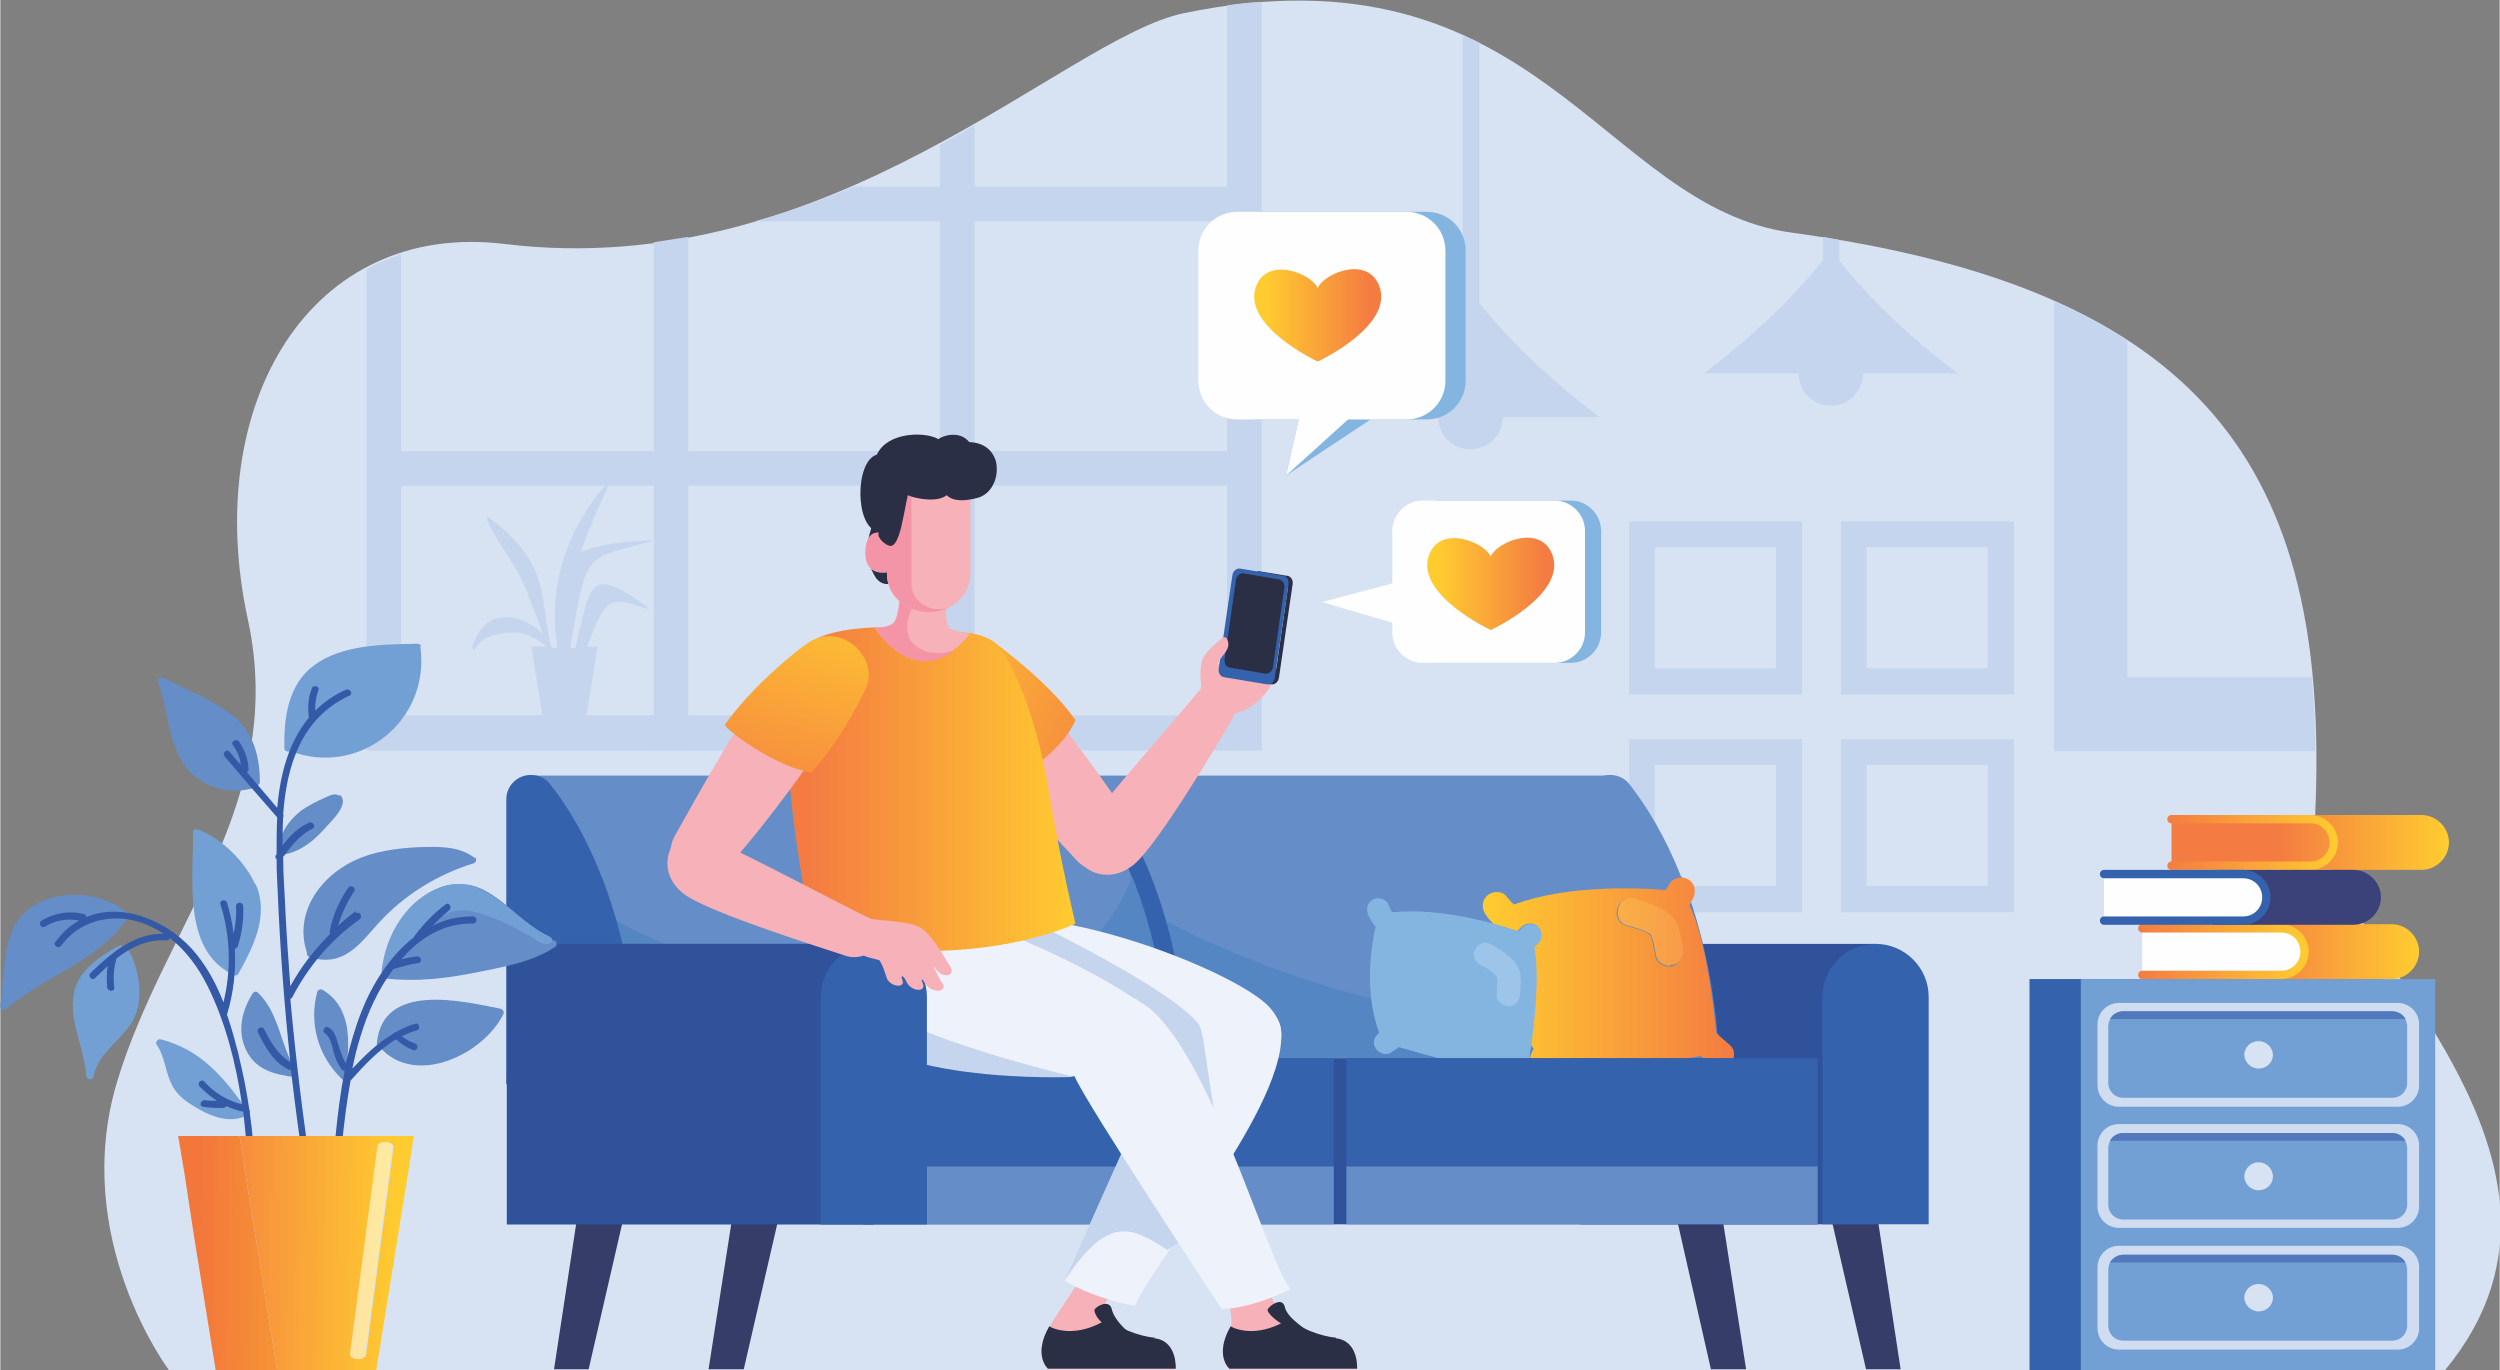 <?xml version="1.0" encoding="UTF-8"?>
<!DOCTYPE svg PUBLIC "-//W3C//DTD SVG 1.1//EN" "http://www.w3.org/Graphics/SVG/1.1/DTD/svg11.dtd">
<!-- Creator: CorelDRAW 2021 (64-Bit) -->
<svg xmlns="http://www.w3.org/2000/svg" xml:space="preserve" width="2.127in" height="1.166in" version="1.1" style="shape-rendering:geometricPrecision; text-rendering:geometricPrecision; image-rendering:optimizeQuality; fill-rule:evenodd; clip-rule:evenodd"
viewBox="0 0 41.89 22.97"
 xmlns:xlink="http://www.w3.org/1999/xlink"
 xmlns:xodm="http://www.corel.com/coreldraw/odm/2003">
 <rect x="0" y="0" width="41.89" height="22.97" fill="#808080" stroke="none"/>
 <defs>
  <style type="text/css">
   <![CDATA[
    .fil7 {fill:#FEFEFE;fill-rule:nonzero}
    .fil21 {fill:#F7B1B8;fill-rule:nonzero}
    .fil26 {fill:#F494A7;fill-rule:nonzero}
    .fil23 {fill:#EEF2FA;fill-rule:nonzero}
    .fil0 {fill:#D7E3F3;fill-rule:nonzero}
    .fil4 {fill:#D0DDF1;fill-rule:nonzero}
    .fil1 {fill:#C5D5ED;fill-rule:nonzero}
    .fil20 {fill:#9DC5E9;fill-rule:nonzero}
    .fil19 {fill:#84B5E1;fill-rule:nonzero}
    .fil3 {fill:#73A0D4;fill-rule:nonzero}
    .fil15 {fill:#658DC8;fill-rule:nonzero}
    .fil16 {fill:#5486C4;fill-rule:nonzero}
    .fil5 {fill:#5279BB;fill-rule:nonzero}
    .fil2 {fill:#3462AC;fill-rule:nonzero}
    .fil28 {fill:#3459A6;fill-rule:nonzero}
    .fil14 {fill:#30529B;fill-rule:nonzero}
    .fil13 {fill:#363D68;fill-rule:nonzero}
    .fil22 {fill:#2B2F46;fill-rule:nonzero}
    .fil12 {fill:#3A4279;fill-rule:nonzero}
    .fil32 {fill:url(#id0)}
    .fil8 {fill:url(#id1)}
    .fil6 {fill:url(#id2)}
    .fil29 {fill:url(#id3)}
    .fil9 {fill:url(#id4)}
    .fil33 {fill:url(#id5)}
    .fil11 {fill:url(#id6)}
    .fil17 {fill:url(#id7)}
    .fil18 {fill:url(#id8)}
    .fil24 {fill:url(#id9)}
    .fil10 {fill:url(#id10)}
    .fil27 {fill:url(#id11)}
    .fil30 {fill:url(#id12)}
    .fil25 {fill:url(#id13)}
    .fil31 {fill:url(#id14)}
   ]]>
  </style>
  <linearGradient id="id0" gradientUnits="userSpaceOnUse" x1="24.1" y1="9.88" x2="25.86" y2="9.88">
   <stop offset="0" style="stop-opacity:1; stop-color:#FFCC30"/>
   <stop offset="1" style="stop-opacity:1; stop-color:#F47C42"/>
  </linearGradient>
  <linearGradient id="id1" gradientUnits="userSpaceOnUse" xlink:href="#id0" x1="38.68" y1="15.96" x2="35.83" y2="15.96">
  </linearGradient>
  <linearGradient id="id2" gradientUnits="userSpaceOnUse" xlink:href="#id0" x1="40.54" y1="15.96" x2="37.68" y2="15.96">
  </linearGradient>
  <linearGradient id="id3" gradientUnits="userSpaceOnUse" x1="3.31" y1="20.98" x2="6.65" y2="21.02">
   <stop offset="0" style="stop-opacity:1; stop-color:#F47C42"/>
   <stop offset="1" style="stop-opacity:1; stop-color:#FFCC30"/>
  </linearGradient>
  <linearGradient id="id4" gradientUnits="userSpaceOnUse" xlink:href="#id0" x1="41.03" y1="14.13" x2="38.18" y2="14.13">
  </linearGradient>
  <linearGradient id="id5" gradientUnits="userSpaceOnUse" xlink:href="#id0" x1="21.2" y1="5.39" x2="22.95" y2="5.39">
  </linearGradient>
  <linearGradient id="id6" gradientUnits="userSpaceOnUse" xlink:href="#id0" x1="39.18" y1="14.13" x2="36.32" y2="14.13">
  </linearGradient>
  <linearGradient id="id7" gradientUnits="userSpaceOnUse" xlink:href="#id0" x1="24.87" y1="16.33" x2="29.02" y2="16.33">
  </linearGradient>
  <linearGradient id="id8" gradientUnits="userSpaceOnUse" x1="25.15" y1="16.33" x2="28.96" y2="16.33">
   <stop offset="0" style="stop-opacity:1; stop-color:#FFD53E"/>
   <stop offset="1" style="stop-opacity:1; stop-color:#F68D4D"/>
  </linearGradient>
  <linearGradient id="id9" gradientUnits="userSpaceOnUse" xlink:href="#id0" x1="14.49" y1="10.79" x2="18.94" y2="13.28">
  </linearGradient>
  <linearGradient id="id10" gradientUnits="userSpaceOnUse" xlink:href="#id0" x1="41.03" y1="14.13" x2="38.18" y2="14.13">
  </linearGradient>
  <linearGradient id="id11" gradientUnits="userSpaceOnUse" xlink:href="#id0" x1="13.97" y1="9.58" x2="12.64" y2="13.97">
  </linearGradient>
  <linearGradient id="id12" gradientUnits="userSpaceOnUse" x1="3.31" y1="20.98" x2="6.65" y2="21.02">
   <stop offset="0" style="stop-opacity:1; stop-color:#F3763B"/>
   <stop offset="1" style="stop-opacity:1; stop-color:#F8C12E"/>
  </linearGradient>
  <linearGradient id="id13" gradientUnits="userSpaceOnUse" xlink:href="#id0" x1="18.03" y1="13.06" x2="13.58" y2="13.06">
  </linearGradient>
  <linearGradient id="id14" gradientUnits="userSpaceOnUse" x1="3.35" y1="20.98" x2="6.64" y2="21.02">
   <stop offset="0" style="stop-opacity:1; stop-color:#FBC3A0"/>
   <stop offset="1" style="stop-opacity:1; stop-color:#FFECA0"/>
  </linearGradient>
 </defs>
 <g id="Layer_x0020_1">
  <path class="fil0" d="M2.83 22.97c0,0 -1.67,-2.21 -0.87,-4.85 0.8,-2.64 2.85,-4.67 2.19,-7.73 -0.79,-3.63 1.05,-6.7 4.31,-6.3 5.46,0.66 9.38,-3.46 11.38,-3.87 5.92,-1.22 6.99,3.25 10.19,3.68 6.89,0.94 9.02,3.95 8.77,9.71 -0.08,1.9 5.2,5.7 2.17,9.36l-38.13 0z"/>
  <path class="fil1" d="M12.64 3.71l8.21 0 0 -0.58 -6.55 0c-0.52,0.22 -1.07,0.42 -1.66,0.58z"/>
  <polygon class="fil1" points="6.26,8.14 20.85,8.14 20.85,7.56 6.26,7.56 "/>
  <polygon class="fil1" points="6.26,12.58 20.85,12.58 20.85,11.99 6.26,11.99 "/>
  <path class="fil1" d="M6.14 12.58l0.58 0 0 -8.32c-0.2,0.07 -0.4,0.15 -0.58,0.25l0 8.07z"/>
  <path class="fil1" d="M10.95 12.58l0.58 0 0 -8.61c-0.19,0.03 -0.39,0.06 -0.58,0.09l0 8.53z"/>
  <path class="fil1" d="M15.75 12.58l0.58 0 0 -10.48c-0.19,0.11 -0.38,0.22 -0.58,0.33l0 10.15z"/>
  <path class="fil1" d="M20.56 12.58l0.58 0 0 -12.55c-0.19,0.01 -0.38,0.03 -0.58,0.06l0 12.49z"/>
  <path class="fil1" d="M9.94 9.88c-0.12,0.14 -0.16,0.39 -0.2,0.56 -0.04,0.14 -0.07,0.28 -0.1,0.42l-0.09 0c0.07,-0.38 0.12,-0.77 0.23,-1.14 0.08,-0.27 0.25,-0.4 0.51,-0.48 0.22,-0.06 0.44,-0.12 0.66,-0.18 0.03,-0.01 -0.6,0.01 -0.88,0.09 -0.1,0.03 -0.23,0.05 -0.34,0.1 0.14,-0.41 0.32,-0.81 0.51,-1.21 0.02,-0.04 -1.2,1.1 -0.9,2.82l-0.09 0 -0.01 -0.01c-0.12,-0.42 -0.1,-0.87 -0.27,-1.27 -0.16,-0.37 -0.45,-0.66 -0.77,-0.9 -0.03,-0.02 -0.05,0.02 -0.04,0.04 0.16,0.37 0.42,0.66 0.59,1.02 0.13,0.29 0.24,0.6 0.35,0.9 -0.14,-0.15 -0.31,-0.26 -0.54,-0.29 -0.37,-0.04 -0.54,0.17 -0.65,0.49 -0.01,0.03 0.04,0.06 0.06,0.02 0.12,-0.21 0.41,-0.26 0.63,-0.26 0.22,-0 0.4,0.11 0.56,0.24l-0.26 0 0.2 1.24 0.71 0 0.2 -1.24 -0.18 0c0.06,-0.14 0.11,-0.29 0.18,-0.43 0.09,-0.18 0.17,-0.35 0.41,-0.32 0.15,0.02 0.31,0.08 0.45,0.12 0.04,0.01 -0.7,-0.6 -0.91,-0.36z"/>
  <path class="fil1" d="M26.79 6.98c-1.09,-0.82 -1.74,-1.57 -2,-1.9l0 -4.36c-0.09,-0.05 -0.18,-0.09 -0.28,-0.13l0 4.5c-0.26,0.33 -0.91,1.08 -2,1.9l1.59 0c0,0.3 0.24,0.54 0.54,0.54 0.3,0 0.54,-0.24 0.54,-0.54l1.61 0z"/>
  <path class="fil1" d="M32.82 6.27c-1.09,-0.82 -1.74,-1.57 -2,-1.9l0 -0.35c-0.09,-0.02 -0.18,-0.03 -0.27,-0.05l0 0.39c-0.26,0.33 -0.91,1.08 -2,1.9l1.59 0c0,0.3 0.24,0.54 0.54,0.54 0.3,0 0.54,-0.24 0.54,-0.54l1.61 0z"/>
  <path class="fil1" d="M38.74 11.35l-3.09 0 0 -5.64c-0.37,-0.24 -0.78,-0.46 -1.23,-0.66l0 7.54 4.38 0c-0,-0.43 -0.02,-0.84 -0.06,-1.23z"/>
  <path class="fil1" d="M33.31 11.2l-2.03 0 0 -2.03 2.03 0 0 2.03zm-2.46 -2.46l0 2.9 2.9 0 0 -2.9 -2.9 0z"/>
  <path class="fil1" d="M29.76 11.2l-2.03 0 0 -2.03 2.03 0 0 2.03zm-2.46 -2.46l0 2.9 2.9 0 0 -2.9 -2.9 0z"/>
  <path class="fil1" d="M33.31 14.85l-2.03 0 0 -2.03 2.03 0 0 2.03zm-2.46 -2.46l0 2.9 2.9 0 0 -2.9 -2.9 0z"/>
  <path class="fil1" d="M29.76 14.85l-2.03 0 0 -2.03 2.03 0 0 2.03zm-2.46 -2.46l0 2.9 2.9 0 0 -2.9 -2.9 0z"/>
  <polygon class="fil2" points="34.01,22.97 39.95,22.97 39.95,16.41 34.01,16.41 "/>
  <polygon class="fil3" points="34.87,22.97 40.81,22.97 40.81,16.41 34.87,16.41 "/>
  <path class="fil4" d="M35.51 18.55l4.67 0c0.2,0 0.36,-0.16 0.36,-0.36l0 -1.02c0,-0.2 -0.16,-0.36 -0.36,-0.36l-4.67 0c-0.2,0 -0.36,0.16 -0.36,0.36l0 1.02c0,0.2 0.16,0.36 0.36,0.36z"/>
  <path class="fil3" d="M35.33 17.21l0 0.94c0,0.14 0.11,0.25 0.25,0.25l4.51 0c0.14,0 0.25,-0.11 0.25,-0.25l0 -0.94c0,-0.04 -0.01,-0.09 -0.03,-0.13 -0.04,-0.08 -0.13,-0.13 -0.22,-0.13l-4.51 0c-0.09,0 -0.18,0.05 -0.22,0.13 -0.02,0.04 -0.03,0.08 -0.03,0.13z"/>
  <path class="fil5" d="M40.31 17.08l-4.95 0c0.04,-0.08 0.13,-0.13 0.22,-0.13l4.51 0c0.09,0 0.18,0.05 0.22,0.13z"/>
  <path class="fil0" d="M37.61 17.68c0,-0.13 0.11,-0.23 0.24,-0.23 0.13,0 0.24,0.11 0.24,0.23 0,0.13 -0.11,0.23 -0.24,0.23 -0.13,0 -0.24,-0.11 -0.24,-0.23z"/>
  <path class="fil4" d="M35.51 20.58l4.67 0c0.2,0 0.36,-0.16 0.36,-0.36l0 -1.02c0,-0.2 -0.16,-0.36 -0.36,-0.36l-4.67 0c-0.2,0 -0.36,0.16 -0.36,0.36l0 1.02c0,0.2 0.16,0.36 0.36,0.36z"/>
  <path class="fil3" d="M35.33 19.25l0 0.94c0,0.14 0.11,0.25 0.25,0.25l4.51 0c0.14,0 0.25,-0.11 0.25,-0.25l0 -0.94c0,-0.04 -0.01,-0.09 -0.03,-0.13 -0.04,-0.08 -0.13,-0.13 -0.22,-0.13l-4.51 0c-0.09,0 -0.18,0.05 -0.22,0.13 -0.02,0.04 -0.03,0.08 -0.03,0.13z"/>
  <path class="fil5" d="M40.31 19.12l-4.95 0c0.04,-0.08 0.13,-0.13 0.22,-0.13l4.51 0c0.09,0 0.18,0.05 0.22,0.13z"/>
  <path class="fil0" d="M37.61 19.72c0,-0.13 0.11,-0.24 0.24,-0.24 0.13,0 0.24,0.11 0.24,0.24 0,0.13 -0.11,0.23 -0.24,0.23 -0.13,0 -0.24,-0.11 -0.24,-0.23z"/>
  <path class="fil4" d="M35.51 22.62l4.67 0c0.2,0 0.36,-0.16 0.36,-0.36l0 -1.02c0,-0.2 -0.16,-0.36 -0.36,-0.36l-4.67 0c-0.2,0 -0.36,0.16 -0.36,0.36l0 1.02c0,0.2 0.16,0.36 0.36,0.36z"/>
  <path class="fil3" d="M35.33 21.29l0 0.93c0,0.14 0.11,0.25 0.25,0.25l4.51 0c0.14,0 0.25,-0.11 0.25,-0.25l0 -0.93c0,-0.04 -0.01,-0.09 -0.03,-0.13 -0.04,-0.07 -0.13,-0.13 -0.22,-0.13l-4.51 0c-0.09,0 -0.18,0.05 -0.22,0.13 -0.02,0.04 -0.03,0.08 -0.03,0.13z"/>
  <path class="fil5" d="M40.31 21.16l-4.95 0c0.04,-0.07 0.13,-0.13 0.22,-0.13l4.51 0c0.09,0 0.18,0.05 0.22,0.13z"/>
  <path class="fil0" d="M37.61 21.75c0,-0.13 0.11,-0.23 0.24,-0.23 0.13,0 0.24,0.11 0.24,0.23 0,0.13 -0.11,0.23 -0.24,0.23 -0.13,0 -0.24,-0.11 -0.24,-0.23z"/>
  <path class="fil6" d="M37.75 16.41l2.33 0c0.25,0 0.46,-0.21 0.46,-0.46 0,-0.25 -0.21,-0.46 -0.46,-0.46l-2.33 0c-0.04,0 -0.07,0.03 -0.07,0.07 0,0.04 0,0.74 0,0.78 0,0.04 0.03,0.07 0.07,0.07z"/>
  <path class="fil7" d="M35.9 16.35l2.33 0c0.21,0 0.39,-0.17 0.39,-0.39 0,-0.21 -0.17,-0.39 -0.39,-0.39l-2.33 0 0 0.78z"/>
  <path class="fil8" d="M35.9 16.41l2.33 0c0.25,0 0.46,-0.21 0.46,-0.46 0,-0.25 -0.21,-0.46 -0.46,-0.46l-2.33 0c-0.04,0 -0.07,0.03 -0.07,0.07 0,0.04 0.03,0.07 0.07,0.07l2.33 0c0.18,0 0.32,0.14 0.32,0.32 0,0.18 -0.14,0.32 -0.32,0.32l-2.33 0c-0.04,0 -0.07,0.03 -0.07,0.07 0,0.04 0.03,0.07 0.07,0.07z"/>
  <path class="fil9" d="M38.25 14.58l2.33 0c0.25,0 0.46,-0.21 0.46,-0.46 0,-0.25 -0.21,-0.46 -0.46,-0.46l-2.33 0c-0.04,0 -0.07,0.03 -0.07,0.07 0,0.04 0,0.74 0,0.78 0,0.04 0.03,0.07 0.07,0.07z"/>
  <path class="fil10" d="M36.39 14.51l2.33 0c0.21,0 0.39,-0.17 0.39,-0.39 0,-0.21 -0.17,-0.39 -0.39,-0.39l-2.33 0 0 0.78z"/>
  <path class="fil11" d="M36.39 14.58l2.33 0c0.25,0 0.46,-0.21 0.46,-0.46 0,-0.25 -0.21,-0.46 -0.46,-0.46l-2.33 0c-0.04,0 -0.07,0.03 -0.07,0.07 0,0.04 0.03,0.07 0.07,0.07l2.33 0c0.18,0 0.32,0.14 0.32,0.32 0,0.18 -0.14,0.32 -0.32,0.32l-2.33 0c-0.04,0 -0.07,0.03 -0.07,0.07 0,0.04 0.03,0.07 0.07,0.07z"/>
  <path class="fil12" d="M37.11 15.5l2.33 0c0.25,0 0.46,-0.21 0.46,-0.46 0,-0.25 -0.21,-0.46 -0.46,-0.46l-2.33 0c-0.04,0 -0.07,0.03 -0.07,0.07 0,0.04 0,0.74 0,0.78 0,0.04 0.03,0.07 0.07,0.07z"/>
  <path class="fil7" d="M35.26 15.43l2.33 0c0.21,0 0.39,-0.17 0.39,-0.39 0,-0.21 -0.17,-0.39 -0.39,-0.39l-2.33 0 0 0.78z"/>
  <path class="fil2" d="M35.26 15.5l2.33 0c0.25,0 0.46,-0.21 0.46,-0.46 0,-0.25 -0.21,-0.46 -0.46,-0.46l-2.33 0c-0.04,0 -0.07,0.03 -0.07,0.07 0,0.04 0.03,0.07 0.07,0.07l2.33 0c0.18,0 0.32,0.14 0.32,0.32 0,0.18 -0.14,0.32 -0.32,0.32l-2.33 0c-0.04,0 -0.07,0.03 -0.07,0.07 0,0.04 0.03,0.07 0.07,0.07z"/>
  <polygon class="fil13" points="31.85,22.95 31.46,20.39 30.68,20.39 31.27,22.95 "/>
  <polygon class="fil13" points="29.26,22.95 28.86,20.39 28.09,20.39 28.67,22.95 "/>
  <polygon class="fil14" points="26.48,20.52 31.43,20.52 31.43,15.82 26.48,15.82 "/>
  <path class="fil2" d="M30.54 20.52l1.78 0 0 -3.81c0,-0.49 -0.4,-0.89 -0.89,-0.89 -0.49,0 -0.89,0.4 -0.89,0.89l0 3.81z"/>
  <path class="fil15" d="M26.58 13.41l0 4.76 2.24 0c-0.04,-1.49 -0.31,-2.63 -0.65,-3.48l0 -0c-0.27,-0.68 -0.58,-1.18 -0.86,-1.54 -0.1,-0.13 -0.24,-0.17 -0.37,-0.16 -0.19,0.02 -0.36,0.18 -0.36,0.41z"/>
  <polygon class="fil15" points="17.69,18.17 26.58,18.17 26.71,16.44 26.95,13 26.95,13 18.12,13 18.12,13 "/>
  <path class="fil16" d="M19.48 18.17l9.35 0c-0.04,-1.49 -0.31,-2.63 -0.65,-3.48 -0.02,0.05 -0.36,1.06 -1.47,1.74 -0.04,0.02 -0.08,0.05 -0.12,0.07 -0.54,0.31 -0.06,0.53 -0.98,0.55 -3.04,0.06 -6.06,-1.61 -6.06,-1.61l0 0 -0.06 2.73z"/>
  <path class="fil2" d="M17.69 13.41l0 4.76 2.24 0c-0.03,-1.09 -0.18,-1.99 -0.39,-2.73l0 -0c-0.31,-1.08 -0.74,-1.82 -1.11,-2.29 -0.08,-0.11 -0.2,-0.16 -0.32,-0.16 -0.21,-0.01 -0.42,0.16 -0.42,0.41z"/>
  <path class="fil15" d="M17.37 13.41l0 4.76 2.24 0c-0.04,-1.49 -0.31,-2.63 -0.65,-3.48l0 -0c-0.27,-0.68 -0.58,-1.18 -0.86,-1.54 -0.1,-0.13 -0.24,-0.17 -0.37,-0.16 -0.19,0.02 -0.36,0.18 -0.36,0.41z"/>
  <polygon class="fil15" points="8.48,18.17 17.37,18.17 17.49,16.44 17.73,13 17.73,13 8.9,13 8.9,13 "/>
  <path class="fil16" d="M10.27 18.17l9.35 0c-0.04,-1.49 -0.31,-2.63 -0.65,-3.48 -0.02,0.05 -0.36,1.06 -1.47,1.74 -0.04,0.02 -0.08,0.05 -0.12,0.07 -0.54,0.31 -0.06,0.53 -0.98,0.55 -3.04,0.06 -6.06,-1.61 -6.06,-1.61l0 0 -0.06 2.73z"/>
  <path class="fil2" d="M8.48 13.41l0 4.76 2.24 0c-0.03,-1.09 -0.18,-1.99 -0.39,-2.73l0 -0c-0.31,-1.08 -0.74,-1.82 -1.11,-2.29 -0.08,-0.11 -0.2,-0.16 -0.32,-0.16 -0.21,-0.01 -0.42,0.16 -0.42,0.41z"/>
  <path class="fil17" d="M25.87 17.97c-0.02,0 -0.05,-0 -0.07,-0.01 -0,-0.02 -0.01,-0.03 -0.02,-0.05 -0.04,-0.06 -0.08,-0.12 -0.12,-0.17 -0.01,-0.01 -0.01,-0.01 -0.02,-0.02 0.01,-0.05 0.03,-0.1 0.06,-0.14 -0.02,-0.02 -0.03,-0.05 -0.05,-0.07 0.06,-0.47 0.14,-1.2 0.05,-1.64l0.02 -0.02c0.02,-0.02 0.03,-0.03 0.05,-0.05 0.07,-0.07 0.07,-0.2 -0,-0.27 -0.04,-0.04 -0.09,-0.05 -0.14,-0.05 -0.05,0 -0.1,0.02 -0.14,0.06 -0.02,0.02 -0.03,0.03 -0.05,0.05l-0.02 0.02c-0.1,-0.04 -0.24,-0.08 -0.39,-0.12 -0.04,-0.04 -0.09,-0.09 -0.12,-0.14 -0.08,-0.1 -0.09,-0.23 0,-0.33 0.04,-0.04 0.11,-0.07 0.17,-0.07 0.06,0 0.12,0.02 0.16,0.07 0.04,0.05 0.08,0.1 0.13,0.14 0.47,-0.17 0.99,-0.24 1.45,-0.26 0.14,-0.01 0.27,-0.01 0.4,-0.01 0.28,0 0.52,0.01 0.69,0.03 0,-0.01 0.01,-0.02 0.02,-0.03 0.01,-0.02 0.03,-0.05 0.04,-0.07 0.04,-0.07 0.12,-0.11 0.2,-0.11 0.01,0 0.01,0 0.02,0 0,0 0,0 0,0 0.03,0 0.07,0.01 0.1,0.03 0.05,0.03 0.09,0.08 0.1,0.13 0.02,0.06 0.01,0.13 -0.02,0.19 -0.01,0.02 -0.02,0.04 -0.03,0.06 -0,0.01 -0.01,0.01 -0.01,0.02l-0.02 0.03c0.27,0.56 0.4,1.63 0.45,2.15 0.01,0 0.02,0.01 0.02,0.01 0.01,0 0.01,0.01 0.02,0.02 0.06,0.06 0.13,0.11 0.19,0.17 0.1,0.08 0.08,0.24 0,0.33 -0.04,0.05 -0.1,0.07 -0.15,0.07 -0.01,0 -0.01,-0 -0.02,-0 -0.06,-0 -0.11,-0.03 -0.15,-0.07 -0.06,-0.05 -0.11,-0.1 -0.17,-0.15 -0.42,0.08 -0.97,0.11 -1.47,0.11 -0.34,0 -0.65,-0.01 -0.87,-0.02l-0.01 0.02c-0.04,0.04 -0.08,0.09 -0.12,0.13 -0.04,0.05 -0.1,0.07 -0.15,0.07zm1.44 -2.91c-0.24,0 -0.32,0.38 -0.05,0.46 0.12,0.04 0.31,0.07 0.4,0.16 0.01,0.01 0.02,0.06 0.03,0.1 0.02,0.08 0.04,0.17 0.05,0.25 0.02,0.1 0.13,0.17 0.23,0.17 0.02,0 0.04,-0 0.06,-0.01 0.13,-0.04 0.18,-0.16 0.16,-0.28 -0.03,-0.2 -0.06,-0.44 -0.22,-0.57 -0.16,-0.13 -0.39,-0.2 -0.59,-0.26 -0.02,-0.01 -0.05,-0.01 -0.07,-0.01z"/>
  <path class="fil18" d="M27.98 16.19c-0.1,0 -0.21,-0.07 -0.23,-0.17 -0.01,-0.08 -0.03,-0.17 -0.05,-0.25 -0.01,-0.04 -0.03,-0.09 -0.03,-0.1 -0.1,-0.09 -0.28,-0.12 -0.4,-0.16 -0.26,-0.07 -0.18,-0.46 0.05,-0.46 0.02,0 0.04,0 0.07,0.01 0.2,0.06 0.43,0.13 0.59,0.26 0.16,0.13 0.19,0.37 0.22,0.57 0.02,0.12 -0.03,0.25 -0.16,0.28 -0.02,0 -0.04,0.01 -0.06,0.01z"/>
  <path class="fil19" d="M25.78 17.91c-0.04,-0.06 -0.08,-0.12 -0.12,-0.17 -0.01,-0.01 -0.02,-0.02 -0.03,-0.03 0.07,-0.43 0.18,-1.33 0.08,-1.83l0.02 -0.02c0.02,-0.02 0.03,-0.03 0.05,-0.05 0.07,-0.07 0.07,-0.2 -0,-0.27 -0.08,-0.07 -0.2,-0.07 -0.27,0 -0.02,0.02 -0.03,0.03 -0.05,0.05l-0.02 0.02c-0.4,-0.14 -1.31,-0.4 -2.11,-0.32 -0.03,-0.04 -0.05,-0.09 -0.07,-0.14 -0.04,-0.09 -0.18,-0.12 -0.26,-0.07 -0.1,0.06 -0.11,0.17 -0.07,0.26 0.02,0.05 0.05,0.1 0.08,0.14 0.01,0.02 0.03,0.03 0.04,0.05 -0.08,0.36 -0.19,1.11 0.06,1.78 -0.08,0.06 -0.12,0.17 -0.06,0.26 0.05,0.08 0.18,0.13 0.26,0.07 0.04,-0.03 0.08,-0.05 0.12,-0.08l0.01 -0.01c0.44,0.13 1.31,0.38 1.91,0.41 0.04,0.05 0.07,0.1 0.11,0.15 0.06,0.08 0.17,0.13 0.26,0.07 0.08,-0.05 0.13,-0.18 0.07,-0.26z"/>
  <path class="fil20" d="M25.27 16.86c-0.1,-0 -0.2,-0.09 -0.19,-0.19 0.01,-0.07 0.01,-0.14 0.01,-0.21 0,-0.03 -0,-0.08 -0.01,-0.09 -0.06,-0.09 -0.2,-0.16 -0.29,-0.21 -0.18,-0.11 -0.07,-0.36 0.1,-0.36 0.03,0 0.06,0.01 0.1,0.03 0.15,0.09 0.32,0.19 0.42,0.33 0.1,0.14 0.07,0.34 0.06,0.51 -0.01,0.1 -0.08,0.19 -0.19,0.2 -0,0 -0,0 -0,0z"/>
  <polygon class="fil13" points="9.28,22.95 9.67,20.39 10.45,20.39 9.86,22.95 "/>
  <polygon class="fil13" points="11.87,22.95 12.27,20.39 13.05,20.39 12.46,22.95 "/>
  <polygon class="fil2" points="22.56,19.55 30.46,19.55 30.46,17.74 22.56,17.74 "/>
  <polygon class="fil14" points="14.46,20.52 30.46,20.52 30.46,17.74 14.46,17.74 "/>
  <polygon class="fil2" points="22.56,19.55 30.46,19.55 30.46,17.74 22.56,17.74 "/>
  <polygon class="fil15" points="22.56,20.52 30.46,20.52 30.46,19.55 22.56,19.55 "/>
  <polygon class="fil2" points="14.46,19.55 22.35,19.55 22.35,17.74 14.46,17.74 "/>
  <polygon class="fil15" points="14.46,20.52 22.35,20.52 22.35,19.55 14.46,19.55 "/>
  <polygon class="fil14" points="8.49,20.52 14.64,20.52 14.64,15.82 8.49,15.82 "/>
  <path class="fil2" d="M13.75 20.52l1.78 0 0 -3.81c0,-0.49 -0.4,-0.89 -0.89,-0.89 -0.49,0 -0.89,0.4 -0.89,0.89l0 3.81z"/>
  <path class="fil21" d="M18.08 21.46l0.72 0c-0.32,0.45 -0.8,0.78 0.54,0.98 0.38,0.06 0.36,0.51 0.36,0.51l-2.14 0c0,0 -0.26,-0.22 0.02,-0.71 0.07,-0.12 0.51,-0.78 0.51,-0.78z"/>
  <path class="fil22" d="M19.34 22.43c0.39,0.04 0.36,0.51 0.36,0.51l-2.14 0c0,0 -0.26,-0.22 0.02,-0.71 0.14,0.08 0.51,0.17 0.97,-0.12 0.18,0.14 0.53,0.29 0.8,0.31z"/>
  <path class="fil22" d="M18.9 22.32c0,0 -0.22,-0.18 -0.27,-0.37 -0.04,-0.19 -0.27,-0.05 -0.29,0 -0.02,0.05 0.12,0.37 0.56,0.37z"/>
  <path class="fil23" d="M21.46 17.23c0.18,1.24 -2.22,4.01 -2.44,4.66 0,0 -0.65,-0.11 -1.18,-0.42 0,0 1.79,-4.03 2.05,-4.44 0.54,-0.86 1.51,-0.2 1.57,0.2z"/>
  <path class="fil21" d="M20.49 21.46l0.72 0c0.13,0.55 0.51,0.92 1.17,0.98 0.39,0.04 0.36,0.51 0.36,0.51l-2.14 0c0,0 -0.26,-0.22 0.02,-0.71 0.07,-0.12 -0.12,-0.78 -0.12,-0.78z"/>
  <path class="fil22" d="M22.38 22.43c0.39,0.04 0.36,0.51 0.36,0.51l-2.14 0c0,0 -0.26,-0.22 0.02,-0.71 0.14,0.08 0.51,0.17 0.97,-0.12 0.18,0.14 0.53,0.29 0.8,0.31z"/>
  <path class="fil22" d="M21.94 22.32c0,0 -0.37,-0.22 -0.41,-0.41 -0.04,-0.19 -0.27,-0.02 -0.29,0.04 -0.02,0.05 0.27,0.37 0.71,0.37z"/>
  <path class="fil21" d="M16 11.97c0.21,0.52 1.76,2.15 2.05,2.46 0.34,0.38 1.17,0.05 1.03,-0.4 -0.12,-0.39 -1.77,-2.55 -2.01,-2.75 -0.44,-0.36 -1.33,0.04 -1.06,0.68z"/>
  <path class="fil23" d="M16.12 15.51c-0.95,0.4 -0.22,1.93 1,2.33 1.22,0.4 2.59,0.15 3.65,0.23 0.3,0.02 1.06,-0.57 0.5,-1.19 -0.57,-0.62 -3.87,-1.9 -5.15,-1.37z"/>
  <path class="fil1" d="M17.44 15.52c0,0 2.2,1.07 2.64,1.64 0.12,0.16 0.14,1.05 0.44,2.31 -0.14,0.6 -0.41,1.14 -0.96,1.48 -0.58,-0.37 -0.98,-0.62 -1.72,0.51l1.7 -3.81 -1.3 0.38 -1.89 -1.84 1.09 -0.68z"/>
  <path class="fil23" d="M13.88 15.51c-0.37,0.74 -0.12,1.77 1.1,2.17 1.22,0.4 2.58,0.31 3.73,0.39 0.3,0.02 1.18,-0.46 0.61,-1.08 -0.57,-0.62 -4.83,-2.72 -5.44,-1.48z"/>
  <path class="fil24" d="M16.73 13.22c-0.51,-0.57 -0.89,-1.35 -1.01,-1.63 -0.28,-0.67 0.52,-1.17 0.96,-0.81 0.11,0.09 0.91,0.67 1.34,1.29 -0.24,0.58 -1.18,1.12 -1.29,1.15z"/>
  <path class="fil1" d="M15.04 15.75c0,0 -1.07,0.34 -0.51,0.98 0.57,0.64 3.47,1.32 3.47,1.32 0,0 -3.51,0.16 -4.1,-1.18 -0.5,-1.16 0.22,-1.69 0.22,-1.69l0.92 0.57z"/>
  <path class="fil25" d="M15.99 10.6c0,0 0.47,-0.04 0.71,0.21 0.25,0.25 0.67,1.19 0.87,2.44 0.21,1.25 0.45,2.23 0.45,2.23 0,0 -1.68,0.83 -4.38,0.26 0,0 -0.84,-3.58 -0.2,-4.82 0.2,-0.39 1.15,-0.4 1.3,-0.41 0.14,-0.01 1.24,0.09 1.24,0.09z"/>
  <path class="fil21" d="M15.87 10.05c0,0 -0.07,0.44 0.06,0.49 0.14,0.06 0.32,0.08 0.32,0.08 0,0 -0.75,1.08 -1.6,-0.1 0,0 0.25,0 0.33,-0.1 0.08,-0.1 0.13,-0.61 0.09,-0.94l0.8 0.57z"/>
  <path class="fil26" d="M14.99 10.42c0.08,-0.1 0.13,-0.61 0.09,-0.94l0.45 0.33c-0.09,0.08 -0.23,0.31 -0.22,0.32 -0.12,0.22 -0.19,0.54 0.05,0.71 0.18,0.13 0.41,0.13 0.63,0.06 -0.29,0.22 -0.79,0.38 -1.33,-0.37 0,0 0.25,0 0.33,-0.1z"/>
  <path class="fil21" d="M13.03 11.29c-0.43,0.36 -1.51,2.34 -1.72,2.71 -0.25,0.44 0.15,0.98 0.58,0.79 0.36,-0.16 2,-2.4 2.11,-2.69 0.21,-0.53 -0.44,-1.25 -0.97,-0.8z"/>
  <path class="fil21" d="M19.01 14.48c0.41,-0.35 1.42,-2.06 1.61,-2.38 0.24,-0.38 -0.2,-0.94 -0.49,-0.57 -0.28,0.35 -1.97,2.27 -2.08,2.51 -0.19,0.44 0.45,0.88 0.96,0.44z"/>
  <path class="fil27" d="M12.14 12.15c0.44,-0.62 1.11,-1.17 1.36,-1.35 0.59,-0.43 1.25,0.24 1,0.75 -0.06,0.13 -0.4,0.84 -0.91,1.4 -0.62,-0.11 -1.4,-0.7 -1.45,-0.8z"/>
  <path class="fil23" d="M19.06 16.77c1.12,0.54 2.14,4.29 2.56,4.84 0,0 -0.63,0.32 -1.15,0.33 0,0 -2.27,-3.44 -2.46,-3.89 -0.41,-0.94 0.69,-1.46 1.06,-1.29z"/>
  <path class="fil22" d="M14.69 9.7c0.04,0.06 0.14,0.11 0.22,0.08 0.08,-0.03 0.04,-0.16 0.01,-0.22 -0.04,-0.08 -0.02,-0.95 -0.03,-0.95 -0.03,-0.01 -0.28,0.19 -0.29,0.23 -0.02,0.1 -0.19,0.45 0.09,0.87z"/>
  <path class="fil21" d="M16.26 8.3l0 1.32c0,0.36 -0.31,0.64 -0.7,0.64 -0.39,0 -0.7,-0.29 -0.7,-0.64l0 -0.03c0,0 -0.36,0.08 -0.36,-0.32 0,-0.39 0.23,-0.34 0.23,-0.34l0 -0.63 1.54 0z"/>
  <path class="fil26" d="M14.72 8.93l0 -0.8 0.55 0 -0 0.29 0 1.37c0,0.24 0.23,0.43 0.47,0.42 0.07,-0 0.14,-0.02 0.2,-0.06 -0.11,0.07 -0.24,0.11 -0.38,0.11 -0.39,0 -0.7,-0.29 -0.7,-0.64l0 -0.03c0,0 -0.36,0.08 -0.36,-0.32 0,-0.39 0.23,-0.34 0.23,-0.34z"/>
  <path class="fil22" d="M14.72 8.93c-0.03,0.09 0.13,0.22 0.2,0.22 0.16,0 0.22,-0.56 0.29,-0.85 0.16,0.07 0.51,0.12 0.65,0 0.13,0.12 0.33,0.09 0.5,0.05 0.26,-0.06 0.38,-0.35 0.33,-0.6 -0.02,-0.1 -0.12,-0.33 -0.45,-0.34 -0.16,-0.2 -0.44,-0.11 -0.52,-0.05 -0.19,-0.12 -0.84,-0.14 -1.03,0.26l-0 0c-0.37,0.11 -0.37,1.22 0.02,1.29z"/>
  <path class="fil21" d="M20.26 11.21c0.03,-0.03 0.18,-0.1 0.31,-0.12 0.06,-0.09 0.08,-0.19 0.08,-0.31 0,-0.14 -0.01,-0.26 0.09,-0.37 0.01,-0.02 0.04,-0.02 0.06,-0.01 0.05,0.02 0.05,0.08 0.06,0.14 0,0.03 0.01,0.07 0.01,0.1 0.01,-0.09 0.02,-0.16 0.09,-0.24 0.01,-0.02 0.04,-0.02 0.06,-0.01 0.05,0.02 0.05,0.08 0.06,0.14l0 0.02 0.01 -0.01c0.01,-0.02 0.04,-0.02 0.06,-0.01 0.05,0.02 0.05,0.08 0.06,0.14 0.01,0.07 0.02,0.14 0.03,0.21 0.02,-0.02 0.04,-0.04 0.06,-0.06 0.02,-0.01 0.04,-0.01 0.06,0 0.05,0.03 0.03,0.09 0.03,0.15 -0.01,0.14 -0.02,0.3 -0.06,0.43 -0.07,0.22 -0.34,0.47 -0.55,0.53l-0.01 -0c-0.05,0.02 -0.11,0.05 -0.13,0.07 -0.05,0.05 -0.44,0.15 -0.49,-0.15 -0.02,-0.23 -0.07,-0.45 0.1,-0.62z"/>
  <polygon class="fil22" points="21.32,11.38 20.47,11.23 20.71,9.58 21.56,9.72 "/>
  <path class="fil22" d="M21.56 9.65l-0.49 -0.08 -0.01 0.07 0.25 0.04 0.18 0.03c0.06,0.01 0.1,0.07 0.09,0.14l-0.19 1.33c-0.01,0.07 -0.07,0.12 -0.13,0.11l-0.43 -0.07 -0.02 0.16 0.49 0.09c0.06,0.01 0.12,-0.04 0.13,-0.11l0.23 -1.57c0.01,-0.07 -0.03,-0.13 -0.09,-0.14z"/>
  <path class="fil2" d="M20.52 11.05l0.19 -1.33c0.01,-0.07 0.07,-0.12 0.13,-0.11l0.18 0.03 0.23 0.04 0.18 0.03c0.06,0.01 0.1,0.07 0.09,0.14l-0.19 1.33c-0.01,0.07 -0.07,0.12 -0.13,0.11l-0.59 -0.1c-0.06,-0.01 -0.1,-0.07 -0.09,-0.14zm0.99 -1.4l-0.01 -0 -0.72 -0.12c-0.06,-0.01 -0.12,0.04 -0.13,0.11l-0.23 1.57c-0.01,0.07 0.03,0.13 0.09,0.14l0.72 0.12 0.01 0c0.06,0.01 0.11,-0.04 0.12,-0.11l0.23 -1.57c0.01,-0.07 -0.03,-0.13 -0.08,-0.14z"/>
  <path class="fil21" d="M20.56 10.71c-0.01,-0.03 -0.05,-0.04 -0.08,-0.02 -0.11,0.1 -0.27,0.22 -0.33,0.36 -0.05,0.14 -0.04,0.32 -0.02,0.46 0,0.04 0.04,0.05 0.06,0.04 0.01,0.01 0.03,0.02 0.05,0 0.16,-0.1 0.1,-0.26 0.16,-0.41 0.05,-0.16 0.25,-0.25 0.16,-0.43z"/>
  <polygon class="fil14" points="8.49,20.52 14.64,20.52 14.64,15.82 8.49,15.82 "/>
  <path class="fil2" d="M13.75 20.52l1.78 0 0 -3.81c0,-0.49 -0.4,-0.89 -0.89,-0.89 -0.49,0 -0.89,0.4 -0.89,0.89l0 3.81z"/>
  <path class="fil21" d="M11.48 15c0.44,0.31 2.33,0.9 2.69,1.02 0.43,0.14 0.87,-0.41 0.44,-0.61 -0.41,-0.19 -2.66,-1.39 -2.92,-1.44 -0.47,-0.08 -0.76,0.64 -0.21,1.03z"/>
  <path class="fil21" d="M15.78 16.47c-0.1,-0.18 -0.19,-0.36 -0.1,-0.23 0.11,0.17 0.34,0.12 0.24,-0.04 -0.13,-0.21 -0.26,-0.45 -0.45,-0.62 -0.21,-0.18 -0.84,-0.12 -1.07,-0.23 -0.09,-0.04 -0.26,0.42 -0.21,0.48 0.18,0.22 0.52,0.24 0.55,0.27 0.06,0.11 0.08,0.18 0.12,0.3 0.06,0.14 0.31,0.17 0.26,0.03 -0.04,-0.09 0.01,-0.1 0.07,0.03 0.07,0.16 0.34,0.18 0.27,0.02 -0.03,-0.07 -0.02,-0.1 0.03,-0.01 0.1,0.18 0.4,0.18 0.3,0z"/>
  <path class="fil3" d="M7.05 10.83c-0,-0.02 -0.03,-0.04 -0.06,-0.04 -0.56,0.01 -1.26,0.01 -1.73,0.36 -0.44,0.32 -0.51,0.89 -0.5,1.39 0,0.05 0.06,0.07 0.1,0.05l0 0c1.17,0.44 2.35,-0.52 2.18,-1.75z"/>
  <path class="fil15" d="M4.35 13.11c0,-0.39 -0.09,-0.78 -0.38,-1.05 -0.34,-0.31 -0.84,-0.49 -1.24,-0.7 -0.04,-0.02 -0.11,0.02 -0.09,0.07 0.18,0.46 0.16,1.03 0.48,1.44 0.27,0.34 0.74,0.46 1.15,0.33 0.02,-0.01 0.03,-0.02 0.04,-0.04 0.02,-0.01 0.04,-0.02 0.04,-0.05z"/>
  <path class="fil15" d="M7.95 14.38c-0.27,-0.21 -0.63,-0.19 -0.96,-0.18 -0.37,0.02 -0.74,0.07 -1.07,0.23 -0.58,0.28 -1,0.89 -0.78,1.54 -0.01,0.03 0.01,0.06 0.04,0.07 0.56,0.18 0.83,-0.2 1.16,-0.57 0.43,-0.47 0.98,-0.81 1.59,-1 0.04,-0.01 0.06,-0.07 0.03,-0.1z"/>
  <path class="fil15" d="M9.29 15.77l-0.02 -0.01c-0.24,-0.1 -0.45,-0.29 -0.66,-0.48l-0 -0c-0.24,-0.2 -0.48,-0.4 -0.76,-0.45l-0.01 -0c-0.13,-0.02 -0.27,-0.02 -0.42,0.03 -0.6,0.2 -0.96,0.82 -1.02,1.42 -0,0.01 0,0.03 0.01,0.03l-0 0.01c-0.01,0.03 0.01,0.08 0.05,0.08 0.51,0.06 1.01,0 1.51,-0.1 0.44,-0.09 0.94,-0.17 1.33,-0.43 0.04,-0.03 0.03,-0.09 -0.01,-0.11z"/>
  <path class="fil15" d="M8.4 16.91c-0.65,-0.13 -2,-0.46 -2.09,0.58 -0,0.03 0.02,0.05 0.04,0.05 0.59,0.69 1.74,0.14 2.08,-0.54 0.02,-0.03 0,-0.08 -0.04,-0.09z"/>
  <path class="fil3" d="M4.27 14.82c-0.17,-0.38 -0.57,-0.78 -0.97,-0.92 -0.04,-0.01 -0.08,0.02 -0.07,0.06 0.01,0.75 -0.18,1.94 0.64,2.36l0.02 0c0.02,0.03 0.07,0.05 0.1,0 0.25,-0.45 0.52,-0.98 0.29,-1.5z"/>
  <path class="fil15" d="M2.13 15.3c-0.4,-0.33 -1.03,-0.4 -1.5,-0.16 -0.65,0.33 -0.53,1.11 -0.63,1.71 -0.01,0.06 0.05,0.1 0.1,0.06 0.64,-0.56 1.53,-0.78 2.02,-1.51l0 -0c0.03,-0.02 0.05,-0.06 0.01,-0.09z"/>
  <path class="fil3" d="M2.13 15.89c-0.02,-0.03 -0.05,-0.03 -0.07,-0.02 -0.02,-0.02 -0.04,-0.03 -0.07,-0.02 -0.32,0.18 -0.7,0.42 -0.76,0.81 -0.08,0.46 0.18,0.91 0.21,1.37 0,0.06 0.1,0.09 0.12,0.02 0.08,-0.44 0.54,-0.64 0.7,-1.03 0.14,-0.32 0.06,-0.83 -0.13,-1.12z"/>
  <path class="fil3" d="M4.11 18.57c-0.38,-0.53 -0.76,-0.98 -1.42,-1.15 -0.05,-0.01 -0.1,0.04 -0.07,0.09 0.15,0.22 0.14,0.47 0.27,0.7 0.07,0.13 0.19,0.23 0.32,0.31 0.28,0.18 0.64,0.34 0.95,0.16 0.06,-0.04 0.01,-0.13 -0.05,-0.1z"/>
  <path class="fil15" d="M4.96 17.95l-0.01 -0.02c-0.26,-0.41 -0.27,-0.94 -0.63,-1.29 -0.03,-0.03 -0.07,-0.02 -0.09,0.01 -0.18,0.28 -0.26,0.62 -0.12,0.93 0.15,0.34 0.47,0.43 0.81,0.47 0.06,0.01 0.07,-0.07 0.03,-0.1z"/>
  <path class="fil15" d="M5.68 13.34c-0.07,-0.06 -0.17,-0 -0.24,0.03 -0.14,0.06 -0.27,0.13 -0.39,0.21 -0.22,0.17 -0.38,0.4 -0.39,0.68l-0 0.02 -0 0.02c0,0.07 0.09,0.08 0.11,0.02 0.29,-0.06 0.51,-0.25 0.7,-0.47 0.09,-0.1 0.39,-0.38 0.22,-0.53z"/>
  <path class="fil15" d="M5.81 18l-0.02 -0.03c0.07,-0.5 0.1,-1.09 -0.39,-1.38 -0.03,-0.02 -0.08,-0 -0.09,0.04 -0.14,0.53 0.02,1.08 0.42,1.46 0.06,0.05 0.14,-0.03 0.08,-0.08z"/>
  <path class="fil3" d="M9.23 15.71c-0.22,-0.1 -0.42,-0.26 -0.63,-0.43l-0 -0c-0.24,-0.19 -0.48,-0.38 -0.76,-0.45l-0.01 -0c-0.13,-0.02 -0.27,-0.02 -0.42,0.03 -0.6,0.2 -0.96,0.82 -1.02,1.42 -0,0.01 0,0.03 0.01,0.03l-0 0.01c0.02,-0 0.04,-0.01 0.05,-0.03 0.01,-0 0.02,-0.01 0.03,-0.02 0.19,-0.21 0.4,-0.4 0.6,-0.6 0.1,-0.09 0.19,-0.21 0.3,-0.29 0.24,-0.17 0.44,-0.14 0.69,-0.06 0.3,0.09 0.57,0.24 0.84,0.39 0.1,0.06 0.2,0.15 0.31,0.1 0.02,-0.01 0.03,-0.03 0.03,-0.05 0,-0.02 -0.01,-0.04 -0.03,-0.05z"/>
  <path class="fil28" d="M4 17.7c-0.06,-0.23 -0.12,-0.46 -0.2,-0.69l0 -0.01c0.11,-0.36 0.15,-0.73 0.13,-1.1 0.02,-0 0.04,-0.01 0.05,-0.04 0.07,-0.22 0.1,-0.44 0.09,-0.67 -0,-0.08 -0.12,-0.08 -0.12,0 0.01,0.16 -0.01,0.31 -0.04,0.46 -0.02,-0.17 -0.06,-0.35 -0.11,-0.52 -0.02,-0.07 -0.14,-0.04 -0.11,0.03 0.17,0.54 0.18,1.1 0.05,1.64 -0.11,-0.28 -0.25,-0.55 -0.44,-0.79 -0.44,-0.56 -1.23,-0.9 -1.86,-0.64 -0,-0.02 -0.01,-0.04 -0.04,-0.05 -0.24,-0.06 -0.49,-0.02 -0.71,0.11 -0.06,0.04 -0.01,0.14 0.06,0.1 0.18,-0.11 0.37,-0.14 0.57,-0.1 -0.15,0.08 -0.28,0.2 -0.4,0.36 -0.04,0.06 0.06,0.12 0.1,0.06 0.3,-0.42 0.85,-0.55 1.33,-0.39 0.14,0.05 0.27,0.11 0.39,0.19 -0.5,-0.01 -0.89,0.33 -1.23,0.66 -0.05,0.05 0.03,0.14 0.08,0.08 0.07,-0.07 0.14,-0.13 0.21,-0.2 -0.02,0.12 -0.02,0.24 -0.01,0.36 0.01,0.07 0.13,0.08 0.12,0 -0.02,-0.16 -0.01,-0.31 0.03,-0.46l0 -0.02c0.24,-0.19 0.52,-0.33 0.85,-0.31 0.03,0 0.05,-0.02 0.05,-0.04 0.27,0.21 0.48,0.5 0.63,0.8 0.3,0.6 0.48,1.3 0.58,1.99 -0.24,-0.06 -0.46,-0.19 -0.63,-0.38 -0.05,-0.06 -0.13,0.03 -0.08,0.08 0.09,0.09 0.18,0.17 0.29,0.24 -0.07,-0 -0.14,-0 -0.2,-0.01 -0.07,-0.01 -0.11,0.1 -0.03,0.11 0.11,0.02 0.23,0.02 0.34,0.02 0.02,-0 0.04,-0.02 0.05,-0.03 0.09,0.04 0.18,0.07 0.27,0.09l0.01 0c0.04,0.34 0.07,0.67 0.08,0.99 0,0.08 0.12,0.08 0.12,0 -0.03,-0.66 -0.12,-1.31 -0.28,-1.95z"/>
  <path class="fil28" d="M5.96 15.27c-0.11,0.08 -0.21,0.16 -0.3,0.25 0.06,-0.21 0.15,-0.4 0.27,-0.58 0.04,-0.06 -0.06,-0.12 -0.1,-0.06 -0.15,0.22 -0.26,0.46 -0.31,0.73 -0,0.02 0,0.03 0.01,0.04 -0.26,0.26 -0.49,0.55 -0.67,0.88 -0.03,-0.41 -0.06,-0.82 -0.08,-1.22 -0.01,-0.29 -0.04,-0.62 -0.04,-0.95 0.14,-0.18 0.28,-0.37 0.49,-0.47 0.07,-0.03 0.01,-0.13 -0.06,-0.1 -0.18,0.08 -0.32,0.22 -0.44,0.38 -0,-0.16 0,-0.31 0.01,-0.47 0.01,-0.02 0.01,-0.04 0,-0.05 0.06,-0.83 0.31,-1.62 1.11,-1.99 0.07,-0.03 0.01,-0.13 -0.06,-0.1 -0.2,0.09 -0.37,0.21 -0.51,0.35 -0.01,-0.11 0.01,-0.23 0.05,-0.34 0.03,-0.07 -0.09,-0.1 -0.11,-0.03 -0.06,0.15 -0.07,0.31 -0.05,0.48l0 0.01c-0.34,0.41 -0.48,0.95 -0.53,1.51 -0.17,-0.2 -0.34,-0.4 -0.51,-0.6 0.02,-0.01 0.03,-0.02 0.03,-0.05 -0.01,-0.17 -0.06,-0.32 -0.16,-0.46 -0.04,-0.06 -0.15,-0 -0.1,0.06 0.07,0.1 0.12,0.21 0.13,0.33 -0.06,-0.07 -0.13,-0.15 -0.19,-0.22 -0.05,-0.06 -0.13,0.03 -0.08,0.08 0.29,0.34 0.58,0.68 0.88,1.02 -0.01,0.21 -0.01,0.41 -0.01,0.62l-0.01 0.01c-0.02,0.03 -0.01,0.05 0.01,0.07 0,0.2 0.01,0.39 0.02,0.58 0.04,0.94 0.11,1.88 0.21,2.82 -0.21,-0.12 -0.33,-0.34 -0.44,-0.55 -0.03,-0.07 -0.14,-0.01 -0.1,0.06 0.12,0.24 0.26,0.5 0.52,0.62 0.01,0.01 0.02,0.01 0.03,0 0.07,0.6 0.15,1.2 0.24,1.8 0.01,0.07 0.13,0.04 0.11,-0.03 -0.15,-0.98 -0.27,-1.97 -0.36,-2.96 0.01,-0 0.02,-0.01 0.03,-0.02 0.27,-0.52 0.65,-0.97 1.13,-1.31 0.06,-0.04 0,-0.15 -0.06,-0.1z"/>
  <path class="fil28" d="M7.92 15.36c-0.25,-0 -0.48,0.05 -0.68,0.16 0.09,-0.09 0.18,-0.18 0.28,-0.26 0.06,-0.05 0,-0.15 -0.06,-0.1 -0.2,0.15 -0.37,0.33 -0.52,0.53l-0.01 0.02c-0.4,0.31 -0.7,0.79 -0.88,1.25 -0.11,0.28 -0.19,0.57 -0.26,0.86 -0.07,-0.11 -0.1,-0.24 -0.14,-0.36 -0.03,-0.1 -0.06,-0.19 -0.15,-0.24 -0.06,-0.04 -0.12,0.06 -0.06,0.1 0.1,0.06 0.12,0.23 0.15,0.33 0.03,0.1 0.07,0.19 0.13,0.27 0.01,0.02 0.03,0.02 0.05,0.03 -0.14,0.71 -0.18,1.46 -0.25,2.17 -0.01,0.08 0.11,0.08 0.12,0 0.06,-0.67 0.11,-1.35 0.23,-2.01l0.02 -0.02c0.22,-0.25 0.45,-0.49 0.74,-0.67 0.09,0.08 0.18,0.14 0.29,0.18 0.07,0.02 0.1,-0.09 0.03,-0.11 -0.08,-0.03 -0.15,-0.07 -0.22,-0.12 0.08,-0.04 0.16,-0.08 0.25,-0.1 0.07,-0.02 0.04,-0.14 -0.03,-0.11 -0.11,0.03 -0.22,0.08 -0.32,0.14 -0.02,0 -0.03,0.01 -0.05,0.03 -0.26,0.15 -0.47,0.36 -0.68,0.58 0.04,-0.19 0.08,-0.37 0.14,-0.55 0.11,-0.37 0.29,-0.78 0.55,-1.12l0.01 -0c0.13,-0.04 0.27,-0.08 0.41,-0.1 0.07,-0.01 0.04,-0.12 -0.03,-0.11 -0.09,0.01 -0.17,0.03 -0.26,0.05 0.31,-0.36 0.71,-0.61 1.2,-0.6 0.08,0 0.08,-0.12 0,-0.12z"/>
  <path class="fil29" d="M6.3 22.97l-1.66 0 -0.37 -2.29 -0.17 -1.05 -0.09 -0.59 2.92 0 -0.09 0.59 -0.17 1.05 -0.37 2.29zm-2.29 -3.92l-1.03 0 1.03 0zm2.44 0.09c-0.06,0 -0.12,0.03 -0.12,0.07l-0.46 3.48c-0.01,0.04 0.05,0.08 0.12,0.09l0.01 0c0.06,0 0.12,-0.03 0.13,-0.07l0.46 -3.48c0.01,-0.04 -0.05,-0.08 -0.12,-0.09 -0,-0 -0.01,-0 -0.01,-0z"/>
  <polygon class="fil30" points="4.64,22.97 3.61,22.97 3.24,20.68 3.08,19.63 2.98,19.04 4.01,19.04 4.1,19.63 4.27,20.68 "/>
  <path class="fil31" d="M5.99 22.78l-0.01 -0c-0.07,-0 -0.12,-0.04 -0.12,-0.09l0.46 -3.48c0.01,-0.04 0.06,-0.07 0.12,-0.07 0,0 0.01,0 0.01,0 0.07,0 0.12,0.04 0.12,0.09l-0.46 3.48c-0.01,0.04 -0.06,0.07 -0.13,0.07z"/>
  <path class="fil19" d="M23.91 7.03l-2.84 0c-0.36,0 -0.65,-0.29 -0.65,-0.65l0 -2.18c0,-0.36 0.29,-0.65 0.65,-0.65l2.84 0c0.36,0 0.65,0.29 0.65,0.65l0 2.18c0,0.36 -0.29,0.65 -0.65,0.65z"/>
  <polygon class="fil19" points="23.72,6.53 21.55,7.97 21.82,6.77 "/>
  <path class="fil7" d="M23.57 7.03l-2.84 0c-0.36,0 -0.65,-0.29 -0.65,-0.65l0 -2.18c0,-0.36 0.29,-0.65 0.65,-0.65l2.84 0c0.36,0 0.65,0.29 0.65,0.65l0 2.18c0,0.36 -0.29,0.65 -0.65,0.65z"/>
  <polygon class="fil7" points="23.14,6.53 21.55,7.97 21.82,6.77 "/>
  <path class="fil19" d="M26.32 11.11l-2.21 0c-0.28,0 -0.51,-0.23 -0.51,-0.51l0 -1.7c0,-0.28 0.23,-0.51 0.51,-0.51l2.21 0c0.28,0 0.51,0.23 0.51,0.51l0 1.7c0,0.28 -0.23,0.51 -0.51,0.51z"/>
  <path class="fil7" d="M26.05 11.11l-2.21 0c-0.28,0 -0.51,-0.23 -0.51,-0.51l0 -1.7c0,-0.28 0.23,-0.51 0.51,-0.51l2.21 0c0.28,0 0.51,0.23 0.51,0.51l0 1.7c0,0.28 -0.23,0.51 -0.51,0.51z"/>
  <polygon class="fil7" points="23.99,10.63 22.15,10.09 23.44,9.75 "/>
  <path class="fil32" d="M26.01 9.29c-0.2,-0.51 -0.93,-0.21 -1.03,0.04l-0 0 -0 -0c-0.1,-0.24 -0.83,-0.54 -1.03,-0.04 -0.26,0.67 1.03,1.27 1.03,1.27 0,0 1.29,-0.6 1.03,-1.27z"/>
  <path class="fil33" d="M23.11 4.79c-0.2,-0.51 -0.93,-0.21 -1.03,0.04l-0 0 -0 -0c-0.1,-0.24 -0.83,-0.54 -1.03,-0.04 -0.26,0.67 1.03,1.27 1.03,1.27 0,0 1.29,-0.6 1.03,-1.27z"/>
 </g>
</svg>
